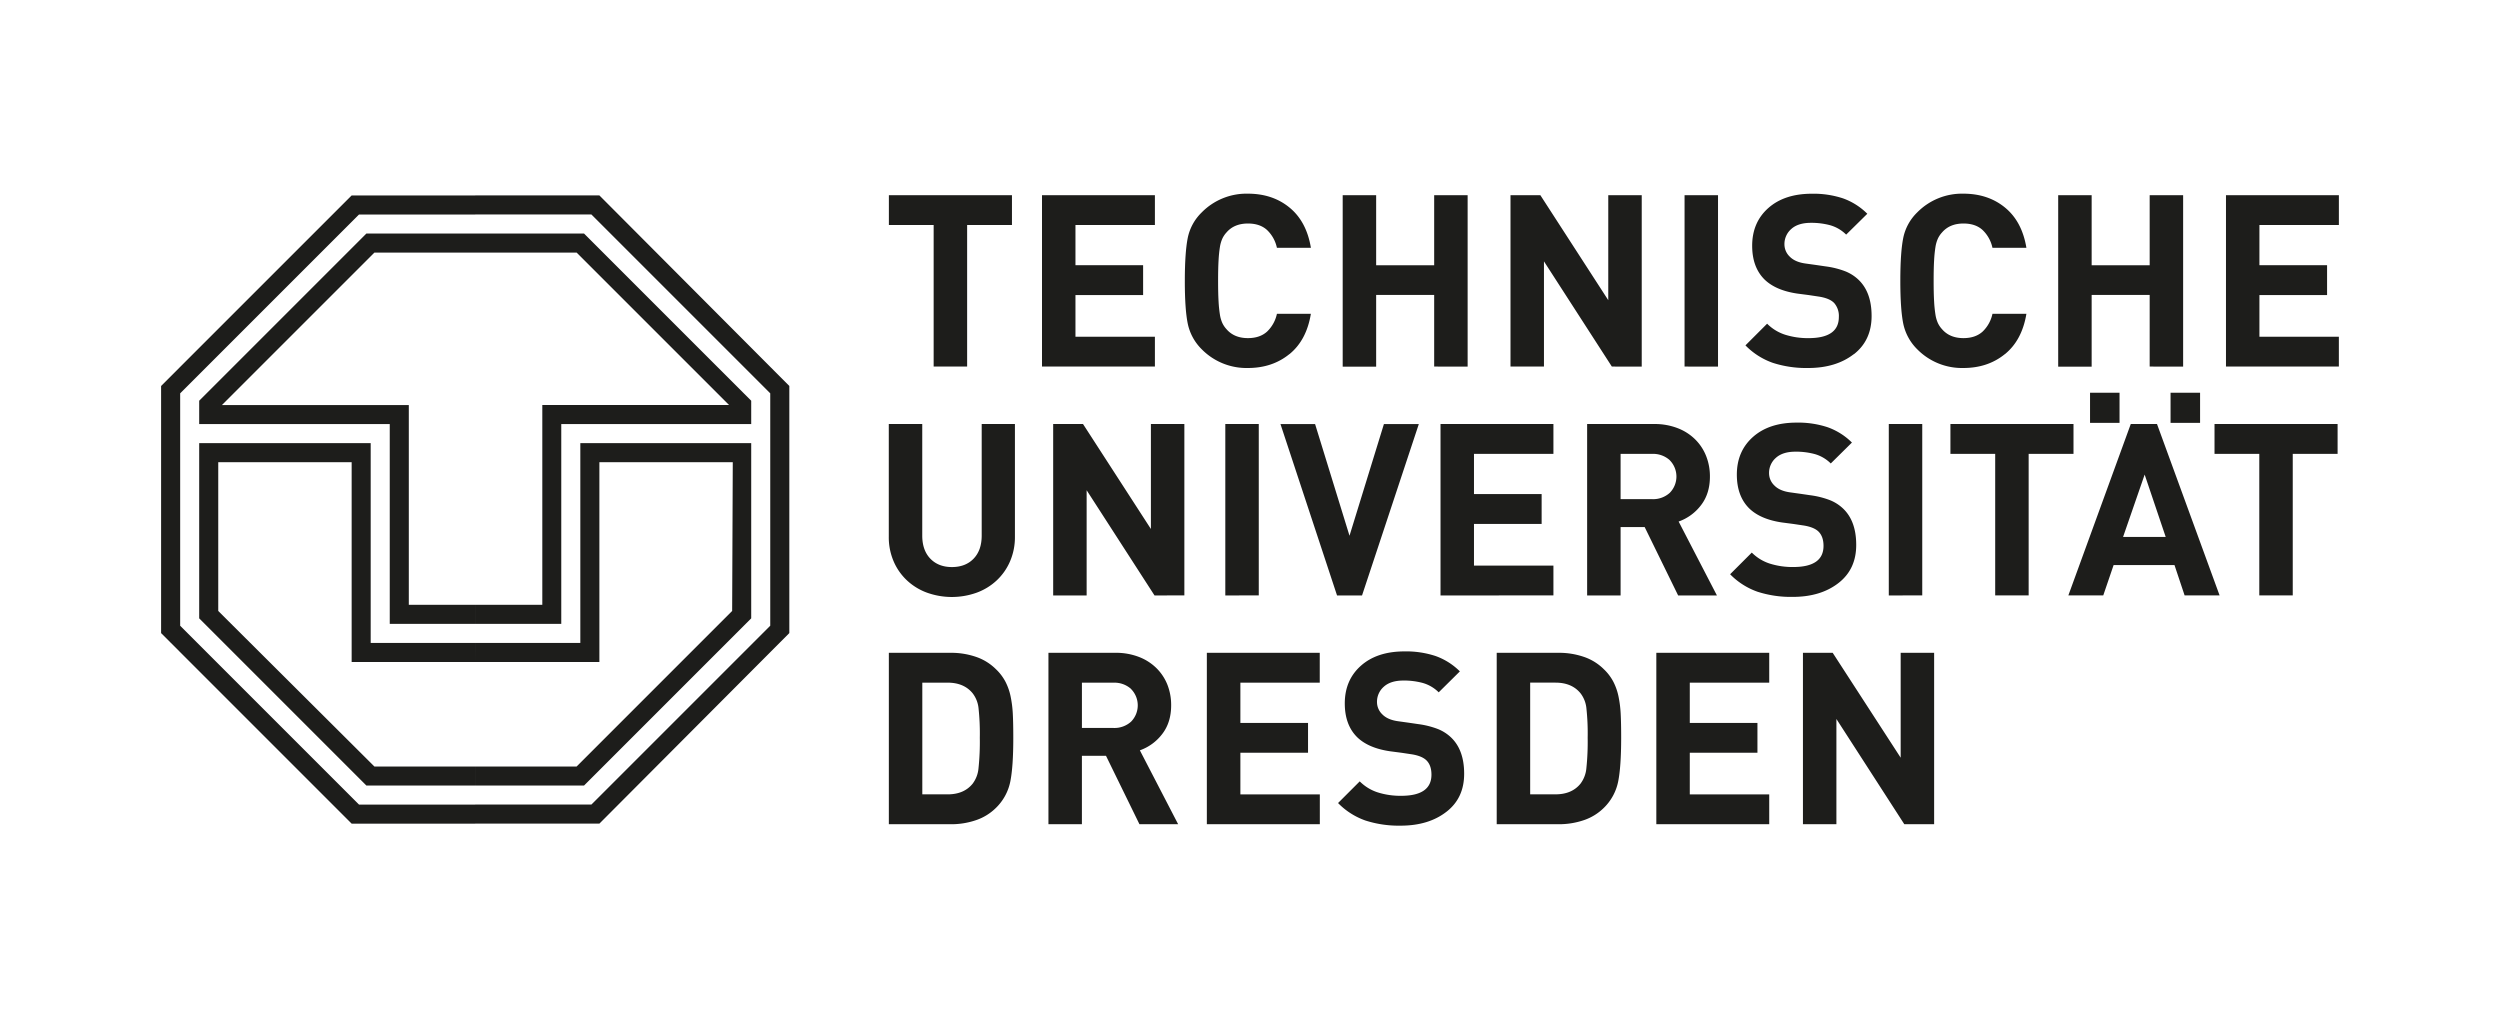<svg xmlns="http://www.w3.org/2000/svg" viewBox="0 0 1300 530"><defs><style>.cls-1{fill:#1d1d1b;}</style></defs><path class="cls-1" d="M502.91,117v73.61H485.5V117H462.22V101.52h64V117Zm38.93,73.61V101.52h58.71V117H559.24v20.91h35.18v15.52H559.24v21.66h41.31v15.52Zm128.69-6.51q-8.89,7.26-21.66,7.26a32.67,32.67,0,0,1-24-9.77,26.25,26.25,0,0,1-7.26-13.4q-1.51-7.51-1.5-22.16t1.5-22.22a25.58,25.58,0,0,1,7.26-13.33,32.67,32.67,0,0,1,24-9.77q12.89,0,21.72,7.26t11.08,20.9H664a17.93,17.93,0,0,0-5.07-9.2q-3.69-3.44-10-3.44-7.14,0-11.14,4.63a12.66,12.66,0,0,0-2.19,3.26,17.18,17.18,0,0,0-1.25,4.38,66.65,66.65,0,0,0-.69,6.76q-.25,4.13-.25,10.77t.25,10.77a66.58,66.58,0,0,0,.69,6.76,17.18,17.18,0,0,0,1.25,4.38,12.64,12.64,0,0,0,2.19,3.25q4,4.63,11.14,4.63,6.26,0,10-3.44a17.93,17.93,0,0,0,5.07-9.2h17.65Q679.42,176.88,670.53,184.14Zm75.24,6.51V153.35H715.6v37.31H698.2V101.52h17.4v36.43h30.17V101.52h17.4v89.13Zm92.39,0-35.3-54.71v54.71h-17.4V101.52H801l35.3,54.58V101.52h17.4v89.13Zm37.81,0V101.52h17.4v89.13Zm88-6.45q-9.26,7.2-23.79,7.2a56.42,56.42,0,0,1-18.34-2.69,37.06,37.06,0,0,1-14.21-9.08l11.27-11.27a23.23,23.23,0,0,0,9.45,5.76,39.27,39.27,0,0,0,12.08,1.75q15.77,0,15.77-11a10.2,10.2,0,0,0-2.38-7.2q-2.38-2.57-8.26-3.44l-5-.75-5.76-.75q-11.39-1.63-17.28-7.39-6.39-6.38-6.39-17.52,0-12.14,8.39-19.59t22.66-7.45a48.75,48.75,0,0,1,16.27,2.44A34.18,34.18,0,0,1,971,111.16L960,122a19.21,19.21,0,0,0-8.32-4.88,37.59,37.59,0,0,0-10-1.25q-6.64,0-10.2,3.19a10.37,10.37,0,0,0-3.57,8.07,8.83,8.83,0,0,0,2.76,6.32q2.75,2.82,8.14,3.57l5.38.75,5.13.75a44.89,44.89,0,0,1,10.08,2.5,21.45,21.45,0,0,1,6.95,4.38q6.88,6.51,6.88,18.9Q973.23,177,964,184.21Zm78.62-.06q-8.89,7.26-21.66,7.26a32.67,32.67,0,0,1-24-9.77,26.25,26.25,0,0,1-7.26-13.4q-1.5-7.51-1.5-22.16t1.5-22.22a25.58,25.58,0,0,1,7.26-13.33,32.67,32.67,0,0,1,24-9.77q12.89,0,21.72,7.26t11.08,20.9h-17.65a17.93,17.93,0,0,0-5.07-9.2q-3.69-3.44-10-3.44-7.14,0-11.14,4.63a12.67,12.67,0,0,0-2.19,3.26,17.19,17.19,0,0,0-1.25,4.38,66.63,66.63,0,0,0-.69,6.76q-.25,4.13-.25,10.77t.25,10.77a66.56,66.56,0,0,0,.69,6.76,17.18,17.18,0,0,0,1.25,4.38,12.65,12.65,0,0,0,2.19,3.25q4,4.63,11.14,4.63,6.26,0,10-3.44a17.92,17.92,0,0,0,5.07-9.2h17.65Q1051.47,176.88,1042.58,184.14Zm75.24,6.51V153.35h-30.17v37.31h-17.4V101.52h17.4v36.43h30.17V101.52h17.4v89.13Zm39.68,0V101.52h58.71V117H1174.9v20.91h35.18v15.52H1174.9v21.66h41.31v15.52ZM525.24,291.85a29.51,29.51,0,0,1-7,10,30.61,30.61,0,0,1-10.51,6.39,38.29,38.29,0,0,1-25.54,0,30.61,30.61,0,0,1-10.52-6.39,29.46,29.46,0,0,1-7-10,31.68,31.68,0,0,1-2.5-12.77V220.49h17.4v58q0,7.64,4.19,12t11.2,4.38q7.13,0,11.33-4.38t4.19-12v-58h17.28v58.59A31.68,31.68,0,0,1,525.24,291.85Zm75.11,17.78-35.3-54.71v54.71h-17.4V220.49h15.52l35.3,54.58V220.49h17.4v89.13Zm36.81,0V220.49h17.4v89.13Zm71.1,0h-13l-29.42-89.13h18l17.9,58.09,17.9-58.09h18.15Zm40.81,0V220.49h58.71V236H766.47v20.91h35.18v15.52H766.47V294.1h41.31v15.52Zm123.56,0-17.4-35.55H842.71v35.55h-17.4V220.49h34.93a33,33,0,0,1,12.08,2.13,26.42,26.42,0,0,1,9.2,5.89,25.22,25.22,0,0,1,5.7,8.7,28.73,28.73,0,0,1,1.94,10.58q0,8.89-4.63,14.9a25.09,25.09,0,0,1-11.64,8.51l19.91,38.43Zm-4.38-70.36a12.9,12.9,0,0,0-9.14-3.25h-16.4v23.54h16.4a12.88,12.88,0,0,0,9.14-3.26,12.09,12.09,0,0,0,0-17ZM956,303.18q-9.26,7.2-23.79,7.2a56.42,56.42,0,0,1-18.34-2.69,37.06,37.06,0,0,1-14.21-9.08l11.27-11.27a23.23,23.23,0,0,0,9.45,5.76,39.29,39.29,0,0,0,12.08,1.75q15.77,0,15.77-11,0-4.63-2.38-7.2t-8.26-3.44l-5-.75-5.76-.75q-11.39-1.63-17.28-7.39-6.39-6.38-6.39-17.52,0-12.14,8.39-19.59t22.66-7.45a48.75,48.75,0,0,1,16.27,2.44A34.18,34.18,0,0,1,963,230.13L952,241a19.21,19.21,0,0,0-8.32-4.88,37.6,37.6,0,0,0-10-1.25q-6.64,0-10.2,3.19a10.37,10.37,0,0,0-3.57,8.07,8.83,8.83,0,0,0,2.76,6.32q2.75,2.82,8.14,3.57l5.38.75,5.13.75a44.89,44.89,0,0,1,10.08,2.5,21.45,21.45,0,0,1,6.95,4.38q6.88,6.51,6.88,18.9Q965.27,296,956,303.18Zm26.17,6.45V220.49h17.4v89.13ZM1054.9,236v73.61h-17.4V236h-23.28V220.49h64V236ZM1136,309.62l-5.26-15.77h-31.67l-5.38,15.77h-18.15L1108,220.49h13.64l32.55,89.13Zm-20.78-62.84L1104,279.2h22.16Zm-28.4-42.56h15.34v15.67h-15.34V204.22Zm41.87,0v15.67h15.35V204.22ZM1192.23,236v73.61h-17.4V236h-23.28V220.49h64V236ZM525.35,406.44a26.37,26.37,0,0,1-7.45,13.65,27,27,0,0,1-10.33,6.38,39.65,39.65,0,0,1-13.21,2.13H462.2V339.46h32.17a39.71,39.71,0,0,1,13.21,2.13A27,27,0,0,1,517.9,348a24.91,24.91,0,0,1,4.94,6.51,30,30,0,0,1,2.69,7.7,59.41,59.41,0,0,1,1.13,9q.25,4.82.25,12.46Q526.92,398.68,525.35,406.44Zm-16.52-38.25a15.24,15.24,0,0,0-3.07-7.7q-4.51-5.51-13-5.51H479.6v58.09h13.14q8.51,0,13-5.51a15.55,15.55,0,0,0,3.07-7.95,132.05,132.05,0,0,0,.69-16A122.6,122.6,0,0,0,508.83,368.19Zm83.68,60.4L575.11,393H562.59V428.6h-17.4V339.46h34.93a33,33,0,0,1,12.08,2.13,26.43,26.43,0,0,1,9.2,5.89,25.22,25.22,0,0,1,5.7,8.7A28.73,28.73,0,0,1,609,366.76q0,8.89-4.63,14.9a25.09,25.09,0,0,1-11.64,8.51l19.91,38.43Zm-4.38-70.36A12.9,12.9,0,0,0,579,355h-16.4v23.54H579a12.88,12.88,0,0,0,9.14-3.26,12.09,12.09,0,0,0,0-17Zm39.43,70.36V339.46h58.71V355H645v20.91h35.18v15.52H645v21.66h41.31V428.6Zm124.56-6.45q-9.26,7.2-23.79,7.2A56.42,56.42,0,0,1,710,426.66a37.06,37.06,0,0,1-14.21-9.08l11.27-11.27a23.22,23.22,0,0,0,9.45,5.76,39.27,39.27,0,0,0,12.08,1.75q15.77,0,15.77-11,0-4.63-2.38-7.2t-8.26-3.44l-5-.75-5.76-.75q-11.39-1.63-17.28-7.39-6.39-6.38-6.39-17.52,0-12.14,8.39-19.59t22.66-7.45a48.75,48.75,0,0,1,16.27,2.44,34.17,34.17,0,0,1,12.52,7.95l-11,10.89a19.21,19.21,0,0,0-8.32-4.88,37.59,37.59,0,0,0-10-1.25q-6.64,0-10.2,3.19a10.37,10.37,0,0,0-3.57,8.07,8.83,8.83,0,0,0,2.76,6.32q2.75,2.82,8.14,3.57l5.38.75,5.13.75a44.89,44.89,0,0,1,10.08,2.5,21.45,21.45,0,0,1,6.95,4.38q6.88,6.51,6.88,18.9Q761.39,415,752.12,422.15Zm89.32-15.71A26.37,26.37,0,0,1,834,420.08a27,27,0,0,1-10.33,6.38,39.65,39.65,0,0,1-13.21,2.13H778.29V339.46h32.17a39.71,39.71,0,0,1,13.21,2.13A27,27,0,0,1,834,348a24.91,24.91,0,0,1,4.94,6.51,30,30,0,0,1,2.69,7.7,59.42,59.42,0,0,1,1.13,9q.25,4.82.25,12.46Q843,398.68,841.44,406.44Zm-16.52-38.25a15.24,15.24,0,0,0-3.07-7.7q-4.51-5.51-13-5.51H795.69v58.09h13.14q8.51,0,13-5.51a15.55,15.55,0,0,0,3.07-7.95,132.05,132.05,0,0,0,.69-16A122.6,122.6,0,0,0,824.92,368.19Zm36.37,60.4V339.46H920V355H878.69v20.91h35.18v15.52H878.69v21.66H920V428.6Zm128.94,0-35.3-54.71V428.6h-17.4V339.46H953L988.35,394V339.46h17.4V428.6Zm-743.12-.29h64.57l98.77-99.09V200.71l-98.77-99.09H247.11v9.91h60.42l93,93V325.37l-93,93H247.11ZM83.77,200.71v128.5l99.09,99.09h64.25v-9.91H186.69l-93-93V204.54h0l93-93h60.42v-9.91H182.86L83.77,200.71Zm306.86,19.82h0V208.38l-86.94-86.95H247.11v9.91h52.74l79.27,79.27H282V314.5H247.11v9.91h44.75V220.53ZM247.11,121.43H190.53l-86.95,86.95v12.15h99.09V324.42h44.43V314.5H212.58V210.62H115.41l79.28-79.27h52.42ZM381,240.34H311.68V344.23H247.11v-9.91h54.66V230.44h88.86v91.1l-86.94,86.95H247.11v-9.91h52.74l80.87-80.88.32-77.36ZM247.11,344.23H182.86V240.34H113.49V317.7l81.19,80.88h52.42v9.91H190.53l-86.95-86.95v-91.1h89.18V334.32h54.34Z"/></svg>
